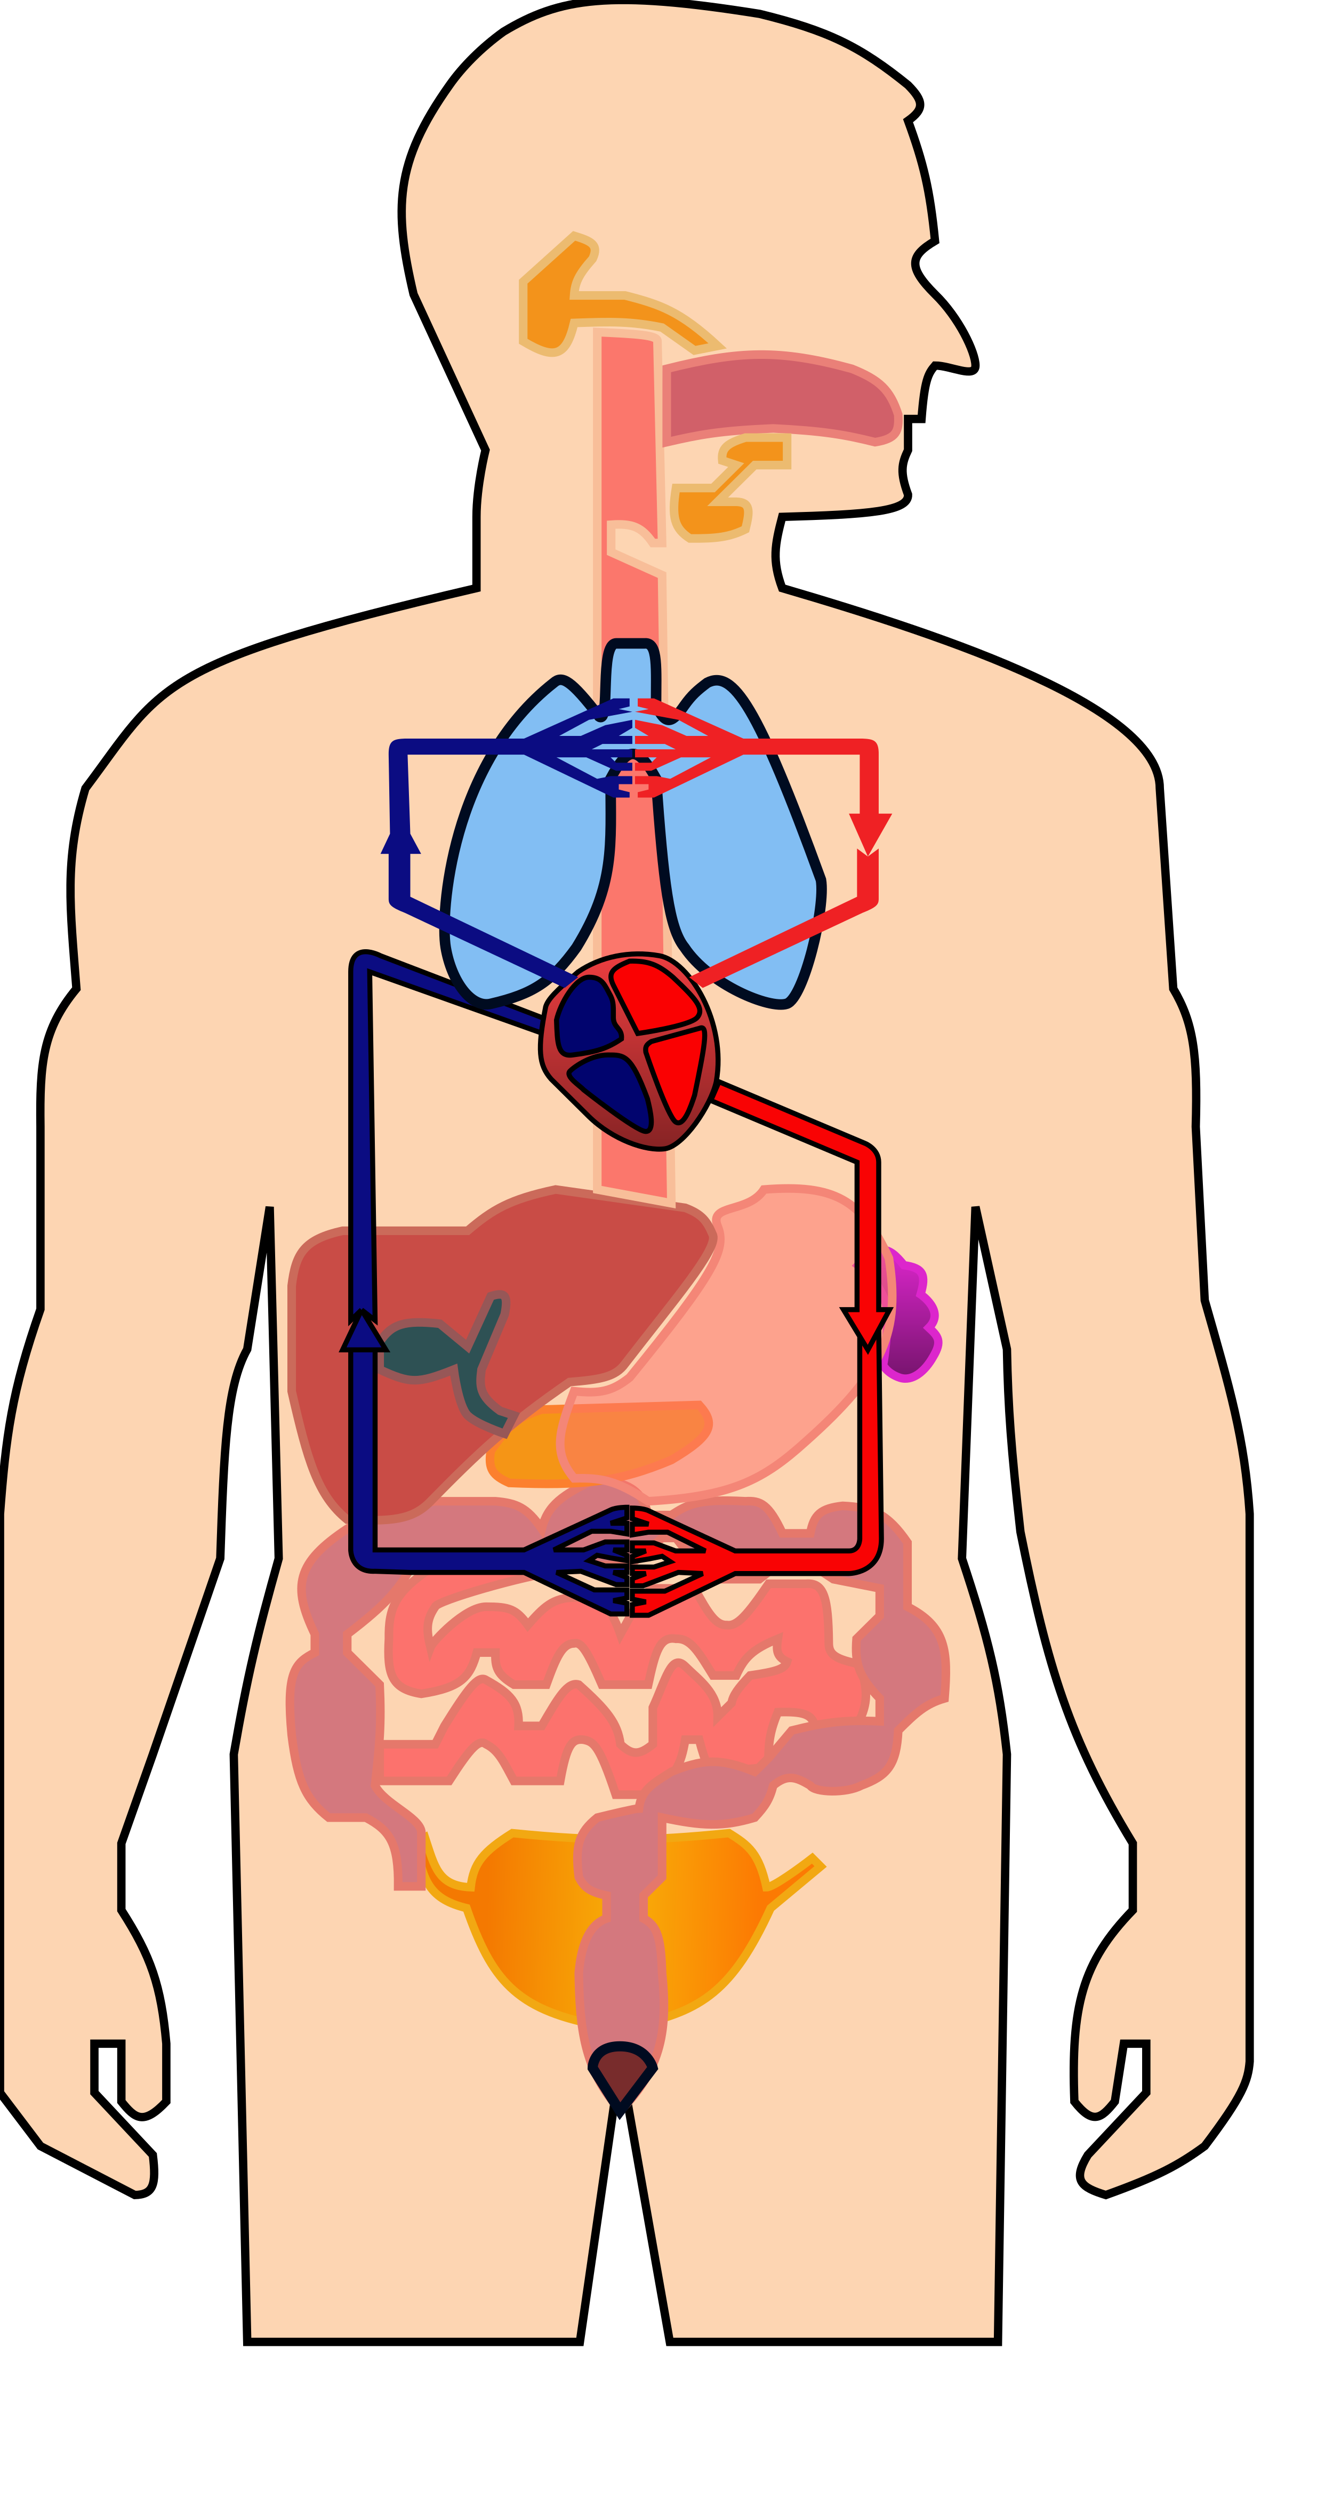 <svg width="160" height="300" viewBox="0 0 160 300" fill="none" xmlns="http://www.w3.org/2000/svg">
<g clip-path="url(#clip0_62_13)">
<path d="M91.187 1.667C73.117 -1.219 67.174 -0.264 60.432 3.804C57.744 5.742 55.478 8.042 53.957 10.214C47.37 19.489 47.239 25.075 49.64 35.322L58.273 54.02C58.273 54.02 57.194 58.293 57.194 62.033V70.58C18.345 79.662 19.571 82.22 10.252 94.62C7.68 103.269 8.417 108.867 9.173 118.659C5.117 123.571 4.758 127.58 4.856 135.22V157.123C1.369 167.064 0.714 172.356 0 181.696V247.405V251.144L4.856 257.555L16.187 263.431C18.388 263.371 18.795 262.252 18.345 258.623L11.331 251.144V245.268H14.568V252.212C16.228 254.286 17.236 255.087 19.964 252.212V245.268C19.341 238.266 18.118 234.772 14.568 229.241V221.228L18.345 210.544L26.439 187.038C26.89 173.723 27.179 166.412 29.676 161.93L32.374 144.836L33.453 187.038C30.886 196.146 29.659 201.288 28.058 210.544L29.676 281.06H69.604L74.46 247.405L80.396 281.06H119.784L120.863 210.544C119.904 201.75 118.629 196.573 115.468 187.038L117.086 144.836L120.863 161.93C121.002 169.011 121.361 173.847 122.482 183.833C125.767 200.151 128.329 208.672 135.971 221.228V229.241C129.887 235.536 128.535 240.72 128.957 252.212C131.153 254.99 132.142 254.316 133.813 252.212L134.892 245.268H137.59V251.144L130.576 258.623C128.696 261.699 129.73 262.504 132.734 263.431C138.864 261.221 141.353 259.929 144.604 257.555C149.181 251.496 149.807 249.746 150 247.405V181.696C149.399 172.579 147.615 166.606 144.604 156.054L143.525 135.22C143.778 126.375 143.225 122.709 140.827 118.659L139.209 94.62C139.209 85.004 114.352 76.583 93.885 70.58C92.65 67.242 93.014 65.371 93.885 62.033C104.401 61.736 109.078 61.372 108.993 59.362C108.012 56.7 108.217 55.65 108.993 54.02V50.28H110.612C110.967 45.617 111.4 44.834 112.23 43.87C114.127 43.87 117.086 45.472 117.086 43.87C117.086 42.267 115.096 38.107 112.23 35.322C108.92 32.026 109.224 30.695 112.23 28.912C111.616 22.727 110.86 19.613 108.993 14.488C110.984 13.075 110.877 12.129 108.993 10.214C103.278 5.591 99.449 3.696 91.187 1.667Z" fill="#FDD5B2" stroke="black"/>
<path d="M61.5 220C58.024 222.186 56.818 223.582 56.5 226.5C52.563 226.337 52.176 224.027 51 220.5L50 221C50.666 225.951 51.751 227.955 56 229C58.973 237.535 61.858 241.114 71.5 243L73 246H75.5L76.5 243C84.179 241.308 87.951 238.929 92.5 229L98.5 224L97.5 223C96 224.167 92.8 226.5 92 226.5C91.112 222.438 89.875 221.457 87.5 220C77.811 220.961 72.159 221.052 61.5 220Z" fill="url(#paint0_linear_62_13)" stroke="#F2A812"/>
<path d="M65.022 183.472C68.309 181.302 69.123 180.268 70.023 178.52C72.198 176.628 73.594 177.492 76.136 179.621L67.8 188.425C62.54 189.144 52.444 192.118 52.239 192.826C51.155 194.43 51.153 195.553 51.663 197.694C51.901 197.041 55.789 192.826 58.352 192.826C61.131 192.826 61.947 193.098 63.354 195.027C65.246 192.872 66.336 191.766 68.912 191.726C71.73 191.777 73.129 192.273 74.469 196.128C76.244 192.948 77.263 190.562 78.915 190.625H83.361C84.98 193.554 85.881 195.083 87.251 195.027C88.483 195.205 89.677 193.843 92.253 190.075H96.699C98.857 189.882 99.429 191.564 99.478 197.228C99.485 198.612 100.355 199.16 103.368 199.753C103.806 202.205 104.384 203.58 103.368 206.032C102.863 207.18 101.19 207.225 97.811 207.133C97.441 205.731 96.452 205.385 93.365 205.482C92.489 207.638 92.164 209.003 92.253 212.085L86.14 212.635C85.157 212.661 84.68 211.68 83.917 208.783H82.25C81.743 211.755 81.118 213.311 77.804 215.386H73.913C71.878 209.239 71.206 209.035 70.023 208.783C68.666 208.644 68.015 209.38 67.244 213.736H61.687C60.492 211.525 59.865 210.085 58.352 209.334C57.519 208.697 56.58 209.571 53.906 213.736H45.57V209.334H52.239L53.35 207.133C56.139 202.655 57.404 200.983 58.352 201.63C61.306 203.268 62.371 204.396 62.242 207.133H65.022C67.034 203.67 68.155 201.771 69.467 202.18C72.825 205.19 74.147 206.791 74.469 209.334C75.893 210.698 76.76 210.637 78.359 209.334V204.932C79.898 201.617 80.582 198.329 82.25 199.98C83.917 201.63 86.183 203.144 86.14 206.032L87.807 204.381C88.011 203.416 88.535 202.673 90.03 201.08C93.286 200.616 94.237 200.259 94.476 199.429C93.231 198.816 93.15 198.121 93.365 196.678C90.245 197.957 89.323 198.985 88.363 201.08H85.584C83.869 198.306 82.911 196.583 81.138 196.678C79.17 196.317 78.645 198.299 77.804 202.18H72.246C70.449 198.013 69.741 197.027 68.912 197.228C67.502 197.256 66.8 198.796 65.577 202.18H61.687C59.588 200.925 59.434 200.014 59.464 198.329H57.241C56.432 201.161 55.524 202.52 50.572 203.281C47.034 202.715 46.425 201.028 46.682 196.678C46.622 192.943 47.407 190.958 52.239 187.874C57.313 185.892 60.213 184.602 65.022 183.472Z" fill="#FC726D" stroke="#E5786B" stroke-width="1.03"/>
<path d="M108.5 151.841C106.608 149.43 105.414 149.342 103 151.841C103 151.841 106.5 154.341 106.5 157.841C106.5 161.341 106 163.841 106 163.841C106 163.841 106.5 164.841 108 165.341C109.5 165.841 111.012 164.592 112 162.841C113.134 160.952 112.594 160.355 111.5 159.341C113.5 157.341 110.5 155.341 110.5 155.341C111.191 152.98 110.834 152.172 108.5 151.841Z" fill="url(#paint1_linear_62_13)" stroke="#DC26CC"/>
<path d="M50.572 226.391H47.794C47.846 221.237 46.804 219.662 43.903 218.137H39.457C36.698 215.937 35.703 213.841 35.012 208.233C34.295 200.682 35.405 199.543 37.79 198.329V196.128C35.019 190.362 35.564 187.528 41.68 183.472C44.515 181.939 46.412 181.138 52.24 180.171H59.465C61.986 180.384 63.265 180.901 65.022 183.472C65.742 180.648 67.438 179.379 71.691 177.42C75.197 178.042 77.004 178.546 77.805 181.822H80.583C82.563 180.551 83.733 179.864 89.475 180.171C91.286 180.054 92.272 180.518 93.921 184.023H97.256C97.681 181.755 98.52 181.021 101.146 180.721C104.752 180.893 106.535 181.653 108.927 185.123V192.826C113.533 195.178 113.843 198.039 113.373 203.831C111.123 204.479 109.927 205.57 107.815 207.683C107.62 211.899 106.456 213.146 103.369 214.286C101.614 215.239 97.787 215.155 97.256 214.286C95.432 213.182 94.445 212.951 92.81 214.286C92.381 215.98 91.826 216.795 90.587 218.137C86.738 219.283 84.25 219.167 79.472 218.137V225.29L77.249 227.491V230.243C78.913 231.088 79.342 232.634 79.472 236.78C80.14 243.38 79.533 248.185 74.469 253.287C70.046 248.368 69.585 243.386 69.468 236.78C69.63 235.08 70.081 231.169 72.803 230.243V227.491C70.716 227.039 70.112 226.491 69.468 225.29C69.013 221.491 69.455 219.942 71.691 218.137C73.173 217.771 76.248 217.037 76.693 217.037C76.966 214.783 78.366 214.054 80.583 212.635C84.15 211.209 86.266 210.869 90.587 212.635L92.254 210.984L95.033 207.683C99.089 206.664 101.418 206.396 105.592 206.582V203.831C103.024 201.172 102.592 199.59 102.813 196.678L105.592 193.927V190.625L100.035 189.525L96.7 187.324H93.921L91.143 189.525H85.029L81.139 184.573H79.472L75.582 187.874H61.688C56.806 188.284 54.311 187.885 50.017 186.774C48.21 190.551 46.327 192.593 41.68 196.128V198.329L45.571 202.18C45.799 206.98 45.544 209.609 45.015 214.286C46.126 216.487 50.26 218.013 50.572 219.788V226.391Z" fill="#D4787E" stroke="#E5786B" stroke-width="1.03"/>
<path d="M71.135 248.18L74.414 253.375L78.349 248.18C78.349 248.18 77.693 245.583 74.414 245.583C71.135 245.583 71.135 248.18 71.135 248.18Z" fill="#782C2C" stroke="#000B20" stroke-width="1.215"/>
<path d="M83.917 168.616L65.022 169.166C62.039 170.058 60.835 171.375 58.908 174.118C58.558 176.271 59.116 177.081 61.132 177.97C69.932 178.337 74.314 177.873 80.583 175.219C85.499 172.316 85.986 170.893 83.917 168.616Z" fill="#F59516" stroke="#FC802E" stroke-width="1.03"/>
<path d="M91.696 142.755C89.829 145.658 85.029 144.405 86.138 147.157C87.248 149.908 85.892 152.645 75.581 165.314C73.467 166.989 71.981 167.283 68.91 166.965C67.119 171.698 66.286 174.291 68.91 177.42C72.051 177.35 73.889 177.586 77.802 180.171C87.8 179.575 91.548 177.679 96.698 173.018C106.233 164.558 108.054 159.73 106.701 151.008C103.427 143.959 100.179 142.092 91.696 142.755Z" fill="#FC766C" fill-opacity="0.53" stroke="#F48677" stroke-width="1.03"/>
<path d="M56.129 147.707H41.124C36.409 148.757 35.489 150.477 35.01 154.31V166.965C36.909 175.27 38.109 179.481 41.679 182.372C46.961 182.619 49.521 182.434 51.683 180.171C57.506 174.241 60.93 170.994 68.356 165.865C72.055 165.564 73.879 165.265 75.025 163.664C80.914 156.032 86.1 150.034 85.584 148.257C84.871 146.566 84.301 145.735 82.249 144.956L66.688 142.755C61.151 143.932 59.108 145.161 56.129 147.707Z" fill="#C94C46" stroke="#CB6A5A" stroke-width="1.03"/>
<path d="M45.57 161.065V164.367C49.195 166.026 50.101 166.111 54.462 164.367C54.462 164.367 55.018 168.769 56.129 169.869C57.241 170.97 60.575 172.07 60.575 172.07L61.687 169.869L60.02 169.319C57.516 167.5 57.541 166.38 57.796 164.367L60.575 157.764C61.052 155.362 60.581 155.031 58.908 155.563L56.129 161.616L52.795 158.864C48.572 158.4 46.995 158.887 45.57 161.065Z" fill="#2E5154" stroke="#975757" stroke-width="1.03"/>
<path d="M71.69 142.755V39.86C76.351 40.078 78.975 40.199 78.915 40.96L79.471 65.171H78.359C77.036 63.249 75.915 62.79 73.358 62.97V66.271L79.471 69.023L80.582 144.405L71.69 142.755Z" fill="#FB776C" stroke="#F8BE99" stroke-width="1.03"/>
<path d="M102.257 44.262C93.573 41.881 88.709 42.091 80.027 44.262V53.066C83.929 52.166 86.291 51.702 92.809 51.415C98.675 51.718 101.23 52.117 105.036 53.066C107.613 52.648 107.94 51.763 107.815 49.764C106.847 46.783 105.58 45.6 102.257 44.262Z" fill="#D16069" stroke="#EA8078" stroke-width="1.03"/>
<path d="M62.798 33.807V40.96C66.509 43.177 67.937 42.864 68.912 38.759C73.329 38.597 75.767 38.555 79.471 39.31L83.361 42.061L86.14 41.511C81.634 37.348 79.248 36.538 75.025 35.458H68.912C69.015 33.937 69.416 32.995 71.135 31.056C71.923 29.354 70.959 28.933 68.912 28.305L62.798 33.807Z" fill="#F3931B"/>
<path d="M86.696 55.267C86.552 53.772 87.267 53.209 89.475 52.515H94.476V55.817H90.586L86.14 60.219H88.363C90.063 60.264 90.048 61.24 89.475 63.52C87.55 64.457 86.029 64.651 82.805 64.621C80.963 63.436 80.572 62.1 81.138 58.568H85.584L88.363 55.817L86.696 55.267Z" fill="#F3931B"/>
<path d="M62.798 33.807V40.96C66.509 43.177 67.937 42.864 68.912 38.759C73.329 38.597 75.767 38.555 79.471 39.31L83.361 42.061L86.14 41.511C81.634 37.348 79.248 36.538 75.025 35.458H68.912C69.015 33.937 69.416 32.995 71.135 31.056C71.923 29.354 70.959 28.933 68.912 28.305L62.798 33.807Z" stroke="#ECBB70" stroke-width="1.03"/>
<path d="M86.696 55.267C86.552 53.772 87.267 53.209 89.475 52.515H94.476V55.817H90.586L86.14 60.219H88.363C90.063 60.264 90.048 61.24 89.475 63.52C87.55 64.457 86.029 64.651 82.805 64.621C80.963 63.436 80.572 62.1 81.138 58.568H85.584L88.363 55.817L86.696 55.267Z" stroke="#ECBB70" stroke-width="1.03"/>
<path d="M86.297 129.825L103.846 137.225C103.846 137.225 105.471 137.869 105.471 139.478V157.175H106.771L105.471 159.588L105.796 184.679C105.796 188.847 101.896 188.847 101.896 188.847H88.246L77.847 193.855H75.897V192.568L77.522 192.247L75.897 191.925V190.959H79.797L84.347 188.847L81.422 188.707L77.197 190.316H75.897V189.458L77.522 188.847H75.897V188.064H78.497L80.447 187.42L79.472 186.777L77.847 187.098L75.897 187.42V186.777L77.522 186.133H75.897V185.168H78.497L81.097 186.133H84.672L80.122 183.881H77.847L75.897 184.203V182.915H77.847L75.897 182.272V180.985C75.897 180.985 77.197 180.985 77.847 181.307C78.497 181.628 88.246 186.133 88.246 186.133H101.896C103.196 186.133 103.196 184.679 103.196 184.679V160.392L101.246 157.175H102.871V139.478L85.322 132.077L86.297 129.825Z" fill="#F90304"/>
<path d="M103.196 160.392L104.171 162.001L105.471 159.588M103.196 160.392L101.246 157.175H102.871V139.478L85.322 132.077L86.297 129.825L103.846 137.225C103.846 137.225 105.471 137.869 105.471 139.478V157.175H106.771L105.471 159.588M103.196 160.392V184.679C103.196 184.679 103.196 186.133 101.896 186.133H88.246C88.246 186.133 78.497 181.628 77.847 181.307C77.197 180.985 75.897 180.985 75.897 180.985V182.272L77.847 182.915H75.897V184.203L77.847 183.881H80.122L84.672 186.133H81.097L78.497 185.168H75.897V186.133H77.522L75.897 186.777V187.42L77.847 187.098L79.472 186.777L80.447 187.42L78.497 188.064H75.897V188.847H77.522L75.897 189.458V190.316H77.197L81.422 188.707L84.347 188.847L79.797 190.959H75.897V191.925L77.522 192.247L75.897 192.568V193.855H77.847L88.246 188.847H101.896C101.896 188.847 105.796 188.847 105.796 184.679L105.471 159.588" stroke="black" stroke-width="0.602"/>
<path d="M65.577 122.33L45.673 114.702C45.673 114.702 42.098 112.772 42.098 116.633V138.834V158.462L43.398 157.198L41.123 162H42.098V186.011C42.098 186.011 42.098 188.711 45.023 188.572L49.248 188.711H62.898L73.297 193.695H75.247V192.414L73.622 192.094L75.247 191.774V190.813H71.347L66.797 188.711L69.722 188.572L73.947 190.173H75.247V189.319L73.622 188.711H75.247V187.932H72.647L70.697 187.292L71.672 186.651L73.297 186.972L75.247 187.292V186.651L73.622 186.011H75.247V185.051H72.647L70.047 186.011H66.472L71.022 183.77H73.297L75.247 184.09V182.81H73.297L75.247 182.169V180.889C75.247 180.889 73.947 180.889 73.297 181.209C72.647 181.529 62.898 186.011 62.898 186.011H49.248H45.023V162H46.323L43.398 157.198L45.023 158.462L44.373 116.633L65.021 123.981L65.577 122.33Z" fill="#0B0C82"/>
<path d="M42.098 138.834V158.462L43.398 157.198M42.098 138.834C42.098 137.709 42.098 120.494 42.098 116.633M42.098 138.834V116.633M43.398 157.198L45.023 158.462L44.373 116.633L65.021 123.981L65.577 122.33L45.673 114.702C45.673 114.702 42.098 112.772 42.098 116.633M43.398 157.198L46.323 162H45.023M43.398 157.198L41.123 162H42.098M45.023 162V186.011H49.248H62.898C62.898 186.011 72.647 181.529 73.297 181.209C73.947 180.889 75.247 180.889 75.247 180.889V182.169L73.297 182.81H75.247V184.09L73.297 183.77H71.022L66.472 186.011H70.047L72.647 185.051H75.247V186.011H73.622L75.247 186.651V187.292L73.297 186.972L71.672 186.651L70.697 187.292L72.647 187.932H75.247V188.711H73.622L75.247 189.319V190.173H73.947L69.722 188.572L66.797 188.711L71.347 190.813H75.247V191.774L73.622 192.094L75.247 192.414V193.695H73.297L62.898 188.711H49.248L45.023 188.572C42.098 188.711 42.098 186.011 42.098 186.011V162M45.023 162H42.098" stroke="black" stroke-width="0.602"/>
<path d="M79.147 114.702C75.572 114.059 72.02 114.838 69.398 116.633C66.695 118.962 65.787 119.907 65.498 120.816C64.485 125.964 64.668 127.803 66.148 129.503L70.698 134.008C73.53 136.77 77.522 138.191 79.797 137.869C82.072 137.547 85.315 132.734 85.972 129.825C87.256 122.645 82.722 115.346 79.147 114.702Z" fill="url(#paint2_linear_62_13)" stroke="black" stroke-width="0.602"/>
<path d="M73.297 119.529C72.589 118.254 72.322 117.276 70.697 117.276C69.072 117.276 67.249 120.404 66.797 122.424C66.897 125.252 66.937 126.867 68.747 126.607C71.655 126.238 72.922 125.807 74.597 124.677C74.709 123.348 73.622 123.39 73.622 122.103C73.622 120.816 73.665 120.297 73.297 119.529Z" fill="#01046E" stroke="black" stroke-width="0.602"/>
<path d="M78.172 124.998C77.49 125.419 77.451 125.721 77.522 126.286C77.522 126.286 80.122 134.008 81.097 134.651C82.072 135.295 82.919 132.823 83.372 131.434C84.519 125.881 85.089 122.96 84.022 123.39L78.172 124.998Z" fill="#FA0102" stroke="black" stroke-width="0.602"/>
<path d="M68.423 128.538C67.773 129.182 69.688 130.348 70.049 130.79C70.049 130.79 76.315 135.748 77.486 135.788C78.657 135.828 78.066 133.285 77.713 131.867C75.742 126.546 74.923 126.607 72.973 126.607C71.023 126.607 69.074 127.895 68.423 128.538Z" fill="#01046E" stroke="black" stroke-width="0.602"/>
<path d="M83.697 122.103C82.823 123.15 76.547 124.033 76.547 124.033L73.622 118.242C72.893 116.75 73.526 116.166 75.572 115.346C77.807 115.307 78.979 115.737 80.772 117.276C83.539 119.878 84.57 121.055 83.697 122.103Z" fill="#FA0102" stroke="black" stroke-width="0.602"/>
<path d="M77.382 77.215H73.97C71.922 77.215 73.312 86.944 71.923 85.999C68.5 81.567 67.477 81.055 66.463 81.945C54.139 91.588 52.813 109.649 53.496 113.703C54.179 117.757 56.574 121.07 58.956 120.46C63.977 119.295 66.201 117.836 69.193 113.703C73.84 106.152 73.308 101.542 73.287 93.432C75.239 89.814 76.403 89.192 78.747 93.432C79.64 105.936 80.287 111.38 82.16 113.703C85.141 118.19 92.397 121.136 94.444 120.46C96.492 119.784 99.106 108.917 98.539 105.595C90.878 84.542 87.961 80.36 84.889 81.945C83.679 82.855 83.044 83.415 82.16 84.648C80.724 86.715 79.944 87.235 78.747 84.648C78.748 80.273 79.021 77.065 77.382 77.215Z" fill="#82BEF3" stroke="#000B20" stroke-width="1.265"/>
<path d="M76.547 83.813H78.497L89.221 88.639H103.521C104.835 88.699 105.499 88.818 105.47 90.57V97.649H107.095L104.171 102.797L105.47 101.832V107.945C105.447 108.544 105.219 108.888 103.521 109.554L84.346 118.563L82.721 117.276L102.871 107.623V101.832L104.171 102.797L101.896 97.649H103.196V90.57H89.221L78.497 95.718H76.547V95.075L77.847 94.753V94.109H76.222V93.144H78.822L80.447 93.466L85.321 90.892H81.746L78.172 92.501H76.222V91.535H78.172L78.822 90.892H76.222V89.927H81.097L79.796 89.283H76.222V88.318H77.847L76.222 87.353V86.387L79.472 87.031L82.396 88.318H84.996L81.421 86.387L76.222 85.422L77.847 85.1L76.547 84.778V83.813Z" fill="#EF2124"/>
<path d="M75.572 83.813H73.622L62.898 88.639H48.598C47.284 88.699 46.62 88.818 46.648 90.57L46.811 100.062L45.673 102.475H46.648V107.945C46.671 108.544 46.9 108.888 48.598 109.554L67.772 118.563L69.397 117.276L49.248 107.623V102.475H50.548L49.248 100.062L48.923 90.57H62.898L73.622 95.718H75.572V95.075L74.272 94.753V94.109H75.897V93.144H73.297L71.672 93.466L66.797 90.892H70.372L73.947 92.501H75.897V91.535H73.947L73.297 90.892H75.897V89.927H71.022L72.322 89.283H75.897V88.318H74.272L75.897 87.353V86.387L72.647 87.031L69.722 88.318H67.122L70.697 86.387L75.897 85.422L74.272 85.1L75.572 84.778V83.813Z" fill="#0B0C82"/>
</g>
<defs>
<linearGradient id="paint0_linear_62_13" x1="58.5" y1="228.5" x2="91" y2="229.5" gradientUnits="userSpaceOnUse">
<stop stop-color="#F47901"/>
<stop offset="0.512" stop-color="#F8AF08"/>
<stop offset="1" stop-color="#FC7A03"/>
</linearGradient>
<linearGradient id="paint1_linear_62_13" x1="107.815" y1="150" x2="107.815" y2="165.452" gradientUnits="userSpaceOnUse">
<stop stop-color="#DC26CC"/>
<stop offset="1" stop-color="#76146D"/>
</linearGradient>
<linearGradient id="paint2_linear_62_13" x1="75.528" y1="114.479" x2="75.528" y2="137.914" gradientUnits="userSpaceOnUse">
<stop stop-color="#EC3E40"/>
<stop offset="1" stop-color="#862324"/>
</linearGradient>
<clipPath id="clip0_62_13">
<rect width="160" height="300" fill="white"/>
</clipPath>
</defs>
</svg>
